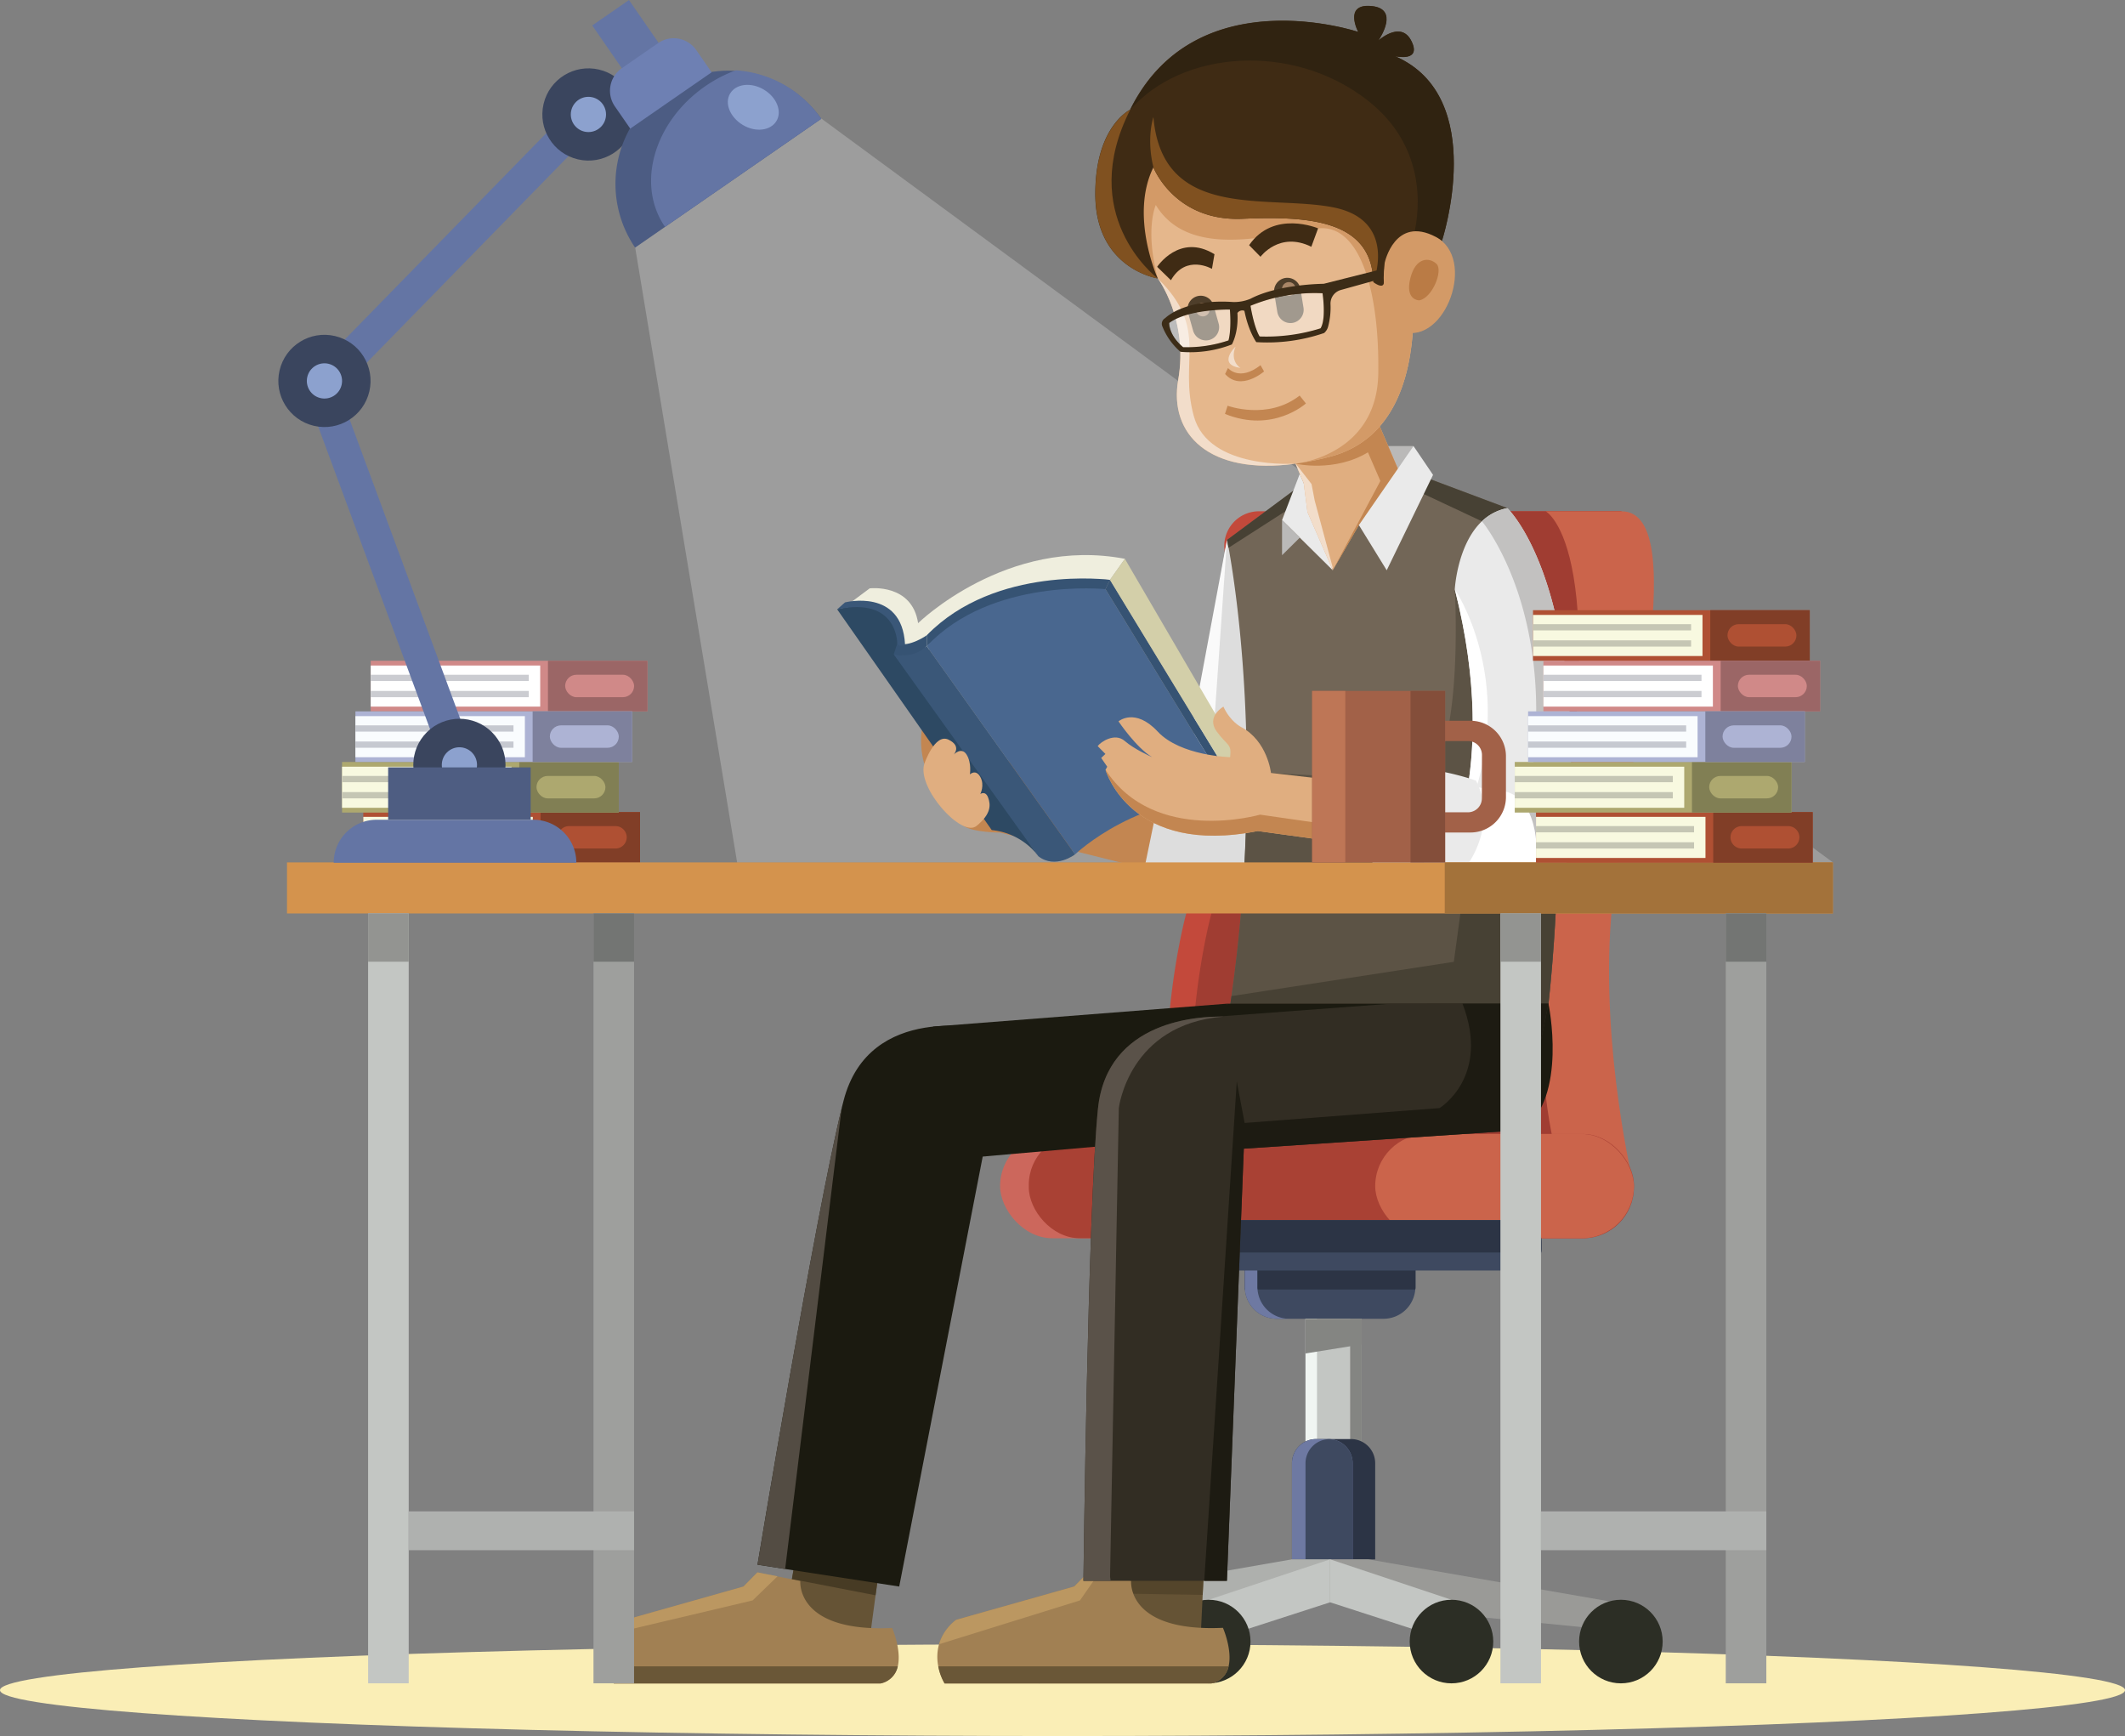 <svg id="Layer_1" data-name="Layer 1" xmlns="http://www.w3.org/2000/svg" viewBox="0 0 914.43 746.93"><rect x="0" y="0" width="914.43" height="746.93" fill="#808080" stroke="none"/><defs><style>.cls-1{fill:#faeeb6;}.cls-2,.cls-68,.cls-8{fill:#fff;}.cls-2{opacity:0.23;}.cls-3{fill:#af5033;}.cls-4{fill:#f8f9e0;}.cls-5{fill:#813e27;}.cls-6{fill:#c5c6b4;}.cls-7{fill:#d08988;}.cls-9{fill:#9b6666;}.cls-10{fill:#cbccd1;}.cls-11{fill:#ada86f;}.cls-12{fill:#817f54;}.cls-13{fill:#adb3d4;}.cls-14{fill:#f9fcfe;}.cls-15{fill:#7e819d;}.cls-16{fill:#c6c9d0;}.cls-17{fill:#c3493b;}.cls-18{fill:none;}.cls-19{fill:#a03d32;}.cls-20{fill:#cb644b;}.cls-21{fill:#cc675c;}.cls-22{fill:#a94134;}.cls-23{fill:#3e4960;}.cls-24{fill:#2c3445;}.cls-25{fill:#6e79a2;}.cls-26{fill:#c3c6c3;}.cls-27{fill:#f0f5f2;}.cls-28{fill:#848582;}.cls-29{fill:#aeb0ad;}.cls-30{fill:#49678f;}.cls-31{fill:#2c2e25;}.cls-32{fill:#9a9a97;}.cls-33{fill:#c38651;}.cls-34{fill:#655335;}.cls-35{fill:#a18053;}.cls-36{fill:#6a5737;}.cls-37{fill:#bb9761;}.cls-38{fill:#473b24;}.cls-39{fill:#ddd;}.cls-40{fill:#fafafa;}.cls-41{fill:#726657;}.cls-42{fill:#5c5345;}.cls-43{fill:#474134;}.cls-44{fill:#eaeaea;}.cls-45{fill:#c2c1c0;}.cls-46{fill:#1b1a10;}.cls-47{fill:#54452b;}.cls-48{fill:#322d23;}.cls-49{fill:#5a5249;}.cls-50{fill:#1d1b12;}.cls-51{fill:#bab9b8;}.cls-52{fill:#e0ae80;}.cls-53{fill:#efeede;}.cls-54{fill:#365373;}.cls-55{fill:#2d4963;}.cls-56{fill:#3a5778;}.cls-57{fill:#d3cfa9;}.cls-58{fill:#e5b78c;}.cls-59{fill:#d39a67;}.cls-60{fill:#4e3e2a;}.cls-61{fill:#a98667;}.cls-62{fill:#3f2b14;}.cls-63{fill:#302311;}.cls-64{fill:#ba7b45;}.cls-65{fill:#805120;}.cls-66{fill:#f2ddca;}.cls-67{fill:#534c43;}.cls-68{opacity:0.47;}.cls-69{fill:#3c2c17;}.cls-70{fill:#d4934d;}.cls-71{fill:#a3723a;}.cls-72{fill:#939491;}.cls-73{fill:#9e9f9d;}.cls-74{fill:#737573;}.cls-75{fill:#afb1af;}.cls-76{fill:#a26148;}.cls-77{fill:#844e3a;}.cls-78{fill:#be7656;}.cls-79{fill:#6475a4;}.cls-80{fill:#3a455e;}.cls-81{fill:#8ca1ce;}.cls-82{fill:#4e5d82;}.cls-83{fill:#4c5c83;}.cls-84{fill:#6e80b3;}</style></defs><title>students</title><ellipse id="_Caminho_" data-name="&lt;Caminho&gt;" class="cls-1" cx="457.22" cy="727.18" rx="457.22" ry="19.74"/><g id="_Grupo_" data-name="&lt;Grupo&gt;"><polygon id="_Caminho_2" data-name="&lt;Caminho&gt;" class="cls-2" points="273.31 106.39 317.22 371.17 788.74 371.04 353.41 50.98 273.31 106.39"/><g id="_Grupo_2" data-name="&lt;Grupo&gt;"><g id="_Grupo_3" data-name="&lt;Grupo&gt;"><rect id="_Retângulo_" data-name="&lt;Retângulo&gt;" class="cls-3" x="156.34" y="349.4" width="119.07" height="21.77"/><rect id="_Retângulo_2" data-name="&lt;Retângulo&gt;" class="cls-4" x="156.34" y="351.45" width="72.93" height="17.68"/><rect id="_Retângulo_3" data-name="&lt;Retângulo&gt;" class="cls-5" x="232.61" y="349.4" width="42.81" height="21.77"/><path id="_Caminho_3" data-name="&lt;Caminho&gt;" class="cls-3" d="M485,521.14H465a4.84,4.84,0,0,1-4.82-4.82h0A4.84,4.84,0,0,1,465,511.5h20a4.84,4.84,0,0,1,4.82,4.82h0A4.84,4.84,0,0,1,485,521.14Z" transform="translate(-220.13 -156.07)"/><rect id="_Retângulo_4" data-name="&lt;Retângulo&gt;" class="cls-6" x="156.34" y="355.42" width="68.02" height="2.69"/><rect id="_Retângulo_5" data-name="&lt;Retângulo&gt;" class="cls-6" x="156.34" y="362.38" width="68.02" height="2.69"/></g><g id="_Grupo_4" data-name="&lt;Grupo&gt;"><rect id="_Retângulo_6" data-name="&lt;Retângulo&gt;" class="cls-7" x="159.53" y="284.29" width="119.07" height="21.77"/><rect id="_Retângulo_7" data-name="&lt;Retângulo&gt;" class="cls-8" x="159.53" y="286.34" width="72.93" height="17.68"/><rect id="_Retângulo_8" data-name="&lt;Retângulo&gt;" class="cls-9" x="235.8" y="284.29" width="42.81" height="21.77"/><rect id="_Retângulo_9" data-name="&lt;Retângulo&gt;" class="cls-7" x="243.2" y="290.31" width="29.67" height="9.65" rx="4.82" ry="4.82"/><rect id="_Retângulo_10" data-name="&lt;Retângulo&gt;" class="cls-10" x="159.53" y="290.31" width="68.02" height="2.69"/><rect id="_Retângulo_11" data-name="&lt;Retângulo&gt;" class="cls-10" x="159.53" y="297.27" width="68.02" height="2.69"/></g><g id="_Grupo_5" data-name="&lt;Grupo&gt;"><rect id="_Retângulo_12" data-name="&lt;Retângulo&gt;" class="cls-11" x="147.19" y="327.83" width="119.07" height="21.77"/><rect id="_Retângulo_13" data-name="&lt;Retângulo&gt;" class="cls-4" x="147.19" y="329.87" width="72.93" height="17.68"/><rect id="_Retângulo_14" data-name="&lt;Retângulo&gt;" class="cls-12" x="223.46" y="327.83" width="42.81" height="21.77"/><rect id="_Retângulo_15" data-name="&lt;Retângulo&gt;" class="cls-11" x="230.86" y="333.85" width="29.67" height="9.65" rx="4.82" ry="4.82"/><rect id="_Retângulo_16" data-name="&lt;Retângulo&gt;" class="cls-6" x="147.19" y="333.85" width="68.02" height="2.69"/><rect id="_Retângulo_17" data-name="&lt;Retângulo&gt;" class="cls-6" x="147.19" y="340.8" width="68.02" height="2.69"/></g><g id="_Grupo_6" data-name="&lt;Grupo&gt;"><rect id="_Retângulo_18" data-name="&lt;Retângulo&gt;" class="cls-13" x="152.94" y="306.06" width="119.07" height="21.77"/><rect id="_Retângulo_19" data-name="&lt;Retângulo&gt;" class="cls-14" x="152.94" y="308.11" width="72.93" height="17.68"/><rect id="_Retângulo_20" data-name="&lt;Retângulo&gt;" class="cls-15" x="229.2" y="306.06" width="42.81" height="21.77"/><rect id="_Retângulo_21" data-name="&lt;Retângulo&gt;" class="cls-13" x="236.61" y="312.08" width="29.67" height="9.65" rx="4.82" ry="4.82"/><rect id="_Retângulo_22" data-name="&lt;Retângulo&gt;" class="cls-16" x="152.94" y="312.08" width="68.02" height="2.69"/><rect id="_Retângulo_23" data-name="&lt;Retângulo&gt;" class="cls-16" x="152.94" y="319.03" width="68.02" height="2.69"/></g></g><g id="_Grupo_7" data-name="&lt;Grupo&gt;"><g id="_Grupo_8" data-name="&lt;Grupo&gt;"><path id="_Caminho_4" data-name="&lt;Caminho&gt;" class="cls-17" d="M917.88,376.05h-156a14.91,14.91,0,0,0-14.47,18.53c5.17,20.86,5.93,64.77-17.37,156.63,0,0-17.5,67.62,0,115.2h37.18s-2.1-8.61-4.43-22.42h138Z" transform="translate(-220.13 -156.07)"/><g id="_Grupo_9" data-name="&lt;Grupo&gt;"><polygon id="_Caminho_5" data-name="&lt;Caminho&gt;" class="cls-18" points="697.76 219.98 680.68 487.91 691.5 487.91 708.58 219.98 697.76 219.98"/><path id="_Caminho_6" data-name="&lt;Caminho&gt;" class="cls-18" d="M767.24,666.41h10.83S776,657.8,773.63,644H762.81C765.14,657.8,767.24,666.41,767.24,666.41Z" transform="translate(-220.13 -156.07)"/><path id="_Caminho_7" data-name="&lt;Caminho&gt;" class="cls-19" d="M772.73,376.05a14.91,14.91,0,0,0-14.48,18.53c5.17,20.86,5.93,64.77-17.37,156.63,0,0-17.5,67.62,0,115.2h26.36s-2.1-8.61-4.43-22.42h138l17.08-267.94Z" transform="translate(-220.13 -156.07)"/></g><path id="_Caminho_8" data-name="&lt;Caminho&gt;" class="cls-20" d="M923.22,666.41s-14.22-58.14-9.84-115.2,36.35-175.16,4.5-175.16H885.27s31.71,16.4.77,175.16c0,0-9.53,67.62,8,115.2Z" transform="translate(-220.13 -156.07)"/><rect id="_Retângulo_24" data-name="&lt;Retângulo&gt;" class="cls-21" x="430.36" y="487.91" width="272.74" height="44.84" rx="22.42" ry="22.42"/><rect id="_Retângulo_25" data-name="&lt;Retângulo&gt;" class="cls-22" x="442.71" y="487.91" width="260.39" height="44.84" rx="21.91" ry="21.91"/><rect id="_Retângulo_26" data-name="&lt;Retângulo&gt;" class="cls-20" x="591.78" y="487.91" width="111.32" height="44.84" rx="22.42" ry="22.42"/></g><g id="_Grupo_10" data-name="&lt;Grupo&gt;"><path id="_Caminho_9" data-name="&lt;Caminho&gt;" class="cls-23" d="M829.24,700.86v8.87a4.83,4.83,0,0,1-.09,1.14,13.72,13.72,0,0,1-13.65,12.6h-46a13.73,13.73,0,0,1-13.66-12.6,5.42,5.42,0,0,1-.08-1.14v-8.87a13.78,13.78,0,0,1,13.74-13.74h46a13.78,13.78,0,0,1,13.74,13.74Z" transform="translate(-220.13 -156.07)"/><path id="_Caminho_10" data-name="&lt;Caminho&gt;" class="cls-24" d="M829.24,700.86v8.87a4.83,4.83,0,0,1-.09,1.14H755.84a5.42,5.42,0,0,1-.08-1.14v-8.87a13.67,13.67,0,0,1,3.38-9h66.72A13.73,13.73,0,0,1,829.24,700.86Z" transform="translate(-220.13 -156.07)"/><path id="_Caminho_11" data-name="&lt;Caminho&gt;" class="cls-25" d="M761.27,710.87a5.42,5.42,0,0,1-.08-1.14v-8.87a13.78,13.78,0,0,1,13.74-13.74H769.5a13.78,13.78,0,0,0-13.74,13.74v8.87a5.42,5.42,0,0,0,.08,1.14,13.73,13.73,0,0,0,13.66,12.6h5.43A13.73,13.73,0,0,1,761.27,710.87Z" transform="translate(-220.13 -156.07)"/><path id="_Caminho_12" data-name="&lt;Caminho&gt;" class="cls-23" d="M883.45,690.24v3.29a7.94,7.94,0,0,1-.13,1.41,9.17,9.17,0,0,1-9.05,7.77H710.72a9.15,9.15,0,0,1-9-7.77,7.1,7.1,0,0,1-.14-1.41v-3.29a9.24,9.24,0,0,1,9.18-9.22H874.27A9.24,9.24,0,0,1,883.45,690.24Z" transform="translate(-220.13 -156.07)"/><path id="_Caminho_13" data-name="&lt;Caminho&gt;" class="cls-24" d="M883.45,690.24v3.29a7.94,7.94,0,0,1-.13,1.41H701.68a7.1,7.1,0,0,1-.14-1.41v-3.29a9.24,9.24,0,0,1,9.18-9.22H874.27A9.24,9.24,0,0,1,883.45,690.24Z" transform="translate(-220.13 -156.07)"/><rect id="_Retângulo_27" data-name="&lt;Retângulo&gt;" class="cls-26" x="561.79" y="567.4" width="24.14" height="63.78"/><rect id="_Retângulo_28" data-name="&lt;Retângulo&gt;" class="cls-27" x="561.79" y="567.4" width="4.94" height="63.78"/><rect id="_Retângulo_29" data-name="&lt;Retângulo&gt;" class="cls-28" x="581" y="567.4" width="4.94" height="63.78"/><path id="_Caminho_14" data-name="&lt;Caminho&gt;" class="cls-24" d="M811.9,785.63V827H776.08V785.63a10.4,10.4,0,0,1,10.4-10.41h15A10.4,10.4,0,0,1,811.9,785.63Z" transform="translate(-220.13 -156.07)"/><path id="_Caminho_15" data-name="&lt;Caminho&gt;" class="cls-25" d="M802.2,785.63V827H776.08V785.63a10.4,10.4,0,0,1,10.4-10.41h5.31A10.41,10.41,0,0,1,802.2,785.63Z" transform="translate(-220.13 -156.07)"/><path id="_Caminho_16" data-name="&lt;Caminho&gt;" class="cls-23" d="M792.06,775.25a10.38,10.38,0,0,0-10.14,10.38V827H802.2V785.63A10.39,10.39,0,0,0,792.06,775.25Z" transform="translate(-220.13 -156.07)"/><polygon id="_Caminho_17" data-name="&lt;Caminho&gt;" class="cls-29" points="555.95 670.9 449.86 689.38 449.86 701.45 572.37 689.38 572.37 670.9 555.95 670.9"/><circle id="_Caminho_18" data-name="&lt;Caminho&gt;" class="cls-30" cx="447.24" cy="706.27" r="17.98"/><polygon id="_Caminho_19" data-name="&lt;Caminho&gt;" class="cls-26" points="572.37 670.9 520.14 688.29 520.14 706.27 572.37 689.38 572.37 670.9"/><circle id="_Caminho_20" data-name="&lt;Caminho&gt;" class="cls-31" cx="520.14" cy="706.27" r="17.98"/><polygon id="_Caminho_21" data-name="&lt;Caminho&gt;" class="cls-32" points="588.79 670.9 694.88 689.38 694.88 701.45 572.37 689.38 572.37 670.9 588.79 670.9"/><circle id="_Caminho_22" data-name="&lt;Caminho&gt;" class="cls-31" cx="697.5" cy="706.27" r="17.98"/><polygon id="_Caminho_23" data-name="&lt;Caminho&gt;" class="cls-26" points="572.37 670.9 624.6 688.29 624.6 706.27 572.37 689.38 572.37 670.9"/><circle id="_Caminho_24" data-name="&lt;Caminho&gt;" class="cls-31" cx="624.6" cy="706.27" r="17.98"/><polygon id="_Caminho_25" data-name="&lt;Caminho&gt;" class="cls-28" points="585.93 567.4 561.79 567.4 561.79 582.32 585.93 578.43 585.93 567.4"/></g></g><g id="_Grupo_11" data-name="&lt;Grupo&gt;"><path id="_Caminho_26" data-name="&lt;Caminho&gt;" class="cls-33" d="M712.58,529.69l-62.1-15.41s-11.2,0-15.59-2.78S637.2,473,660.2,485.94l67.43,15.41Z" transform="translate(-220.13 -156.07)"/><path id="_Caminho_27" data-name="&lt;Caminho&gt;" class="cls-33" d="M617.87,484.73a36.7,36.7,0,0,1-.36-18.56C620.06,456.74,629.67,481.81,617.87,484.73Z" transform="translate(-220.13 -156.07)"/><g id="_Grupo_12" data-name="&lt;Grupo&gt;"><polygon id="_Caminho_28" data-name="&lt;Caminho&gt;" class="cls-34" points="378.88 670.92 376.77 686.37 374.31 704.76 337.83 696.25 340.77 679.39 342.97 666.97 378.88 670.92"/><path id="_Caminho_29" data-name="&lt;Caminho&gt;" class="cls-35" d="M606.46,873a9.52,9.52,0,0,1-7.46,7.38H484.26a23.16,23.16,0,0,1-2.72-7.38,19.21,19.21,0,0,1,2.37-14.09,23.21,23.21,0,0,1,5.31-5.84l50.83-14.35,6-6.1,8.65,1.71,9.83,1.93s-2.19,22.17,39.51,20.24C604.05,856.45,608.13,865.84,606.46,873Z" transform="translate(-220.13 -156.07)"/><path id="_Caminho_30" data-name="&lt;Caminho&gt;" class="cls-36" d="M606.46,873a9.52,9.52,0,0,1-7.46,7.38H484.26a23.16,23.16,0,0,1-2.72-7.38Z" transform="translate(-220.13 -156.07)"/><path id="_Caminho_31" data-name="&lt;Caminho&gt;" class="cls-37" d="M554.71,834.28,544,844.64l-60.09,14.22a23.21,23.21,0,0,1,5.31-5.84l50.83-14.35,6-6.1Z" transform="translate(-220.13 -156.07)"/><polygon id="_Caminho_32" data-name="&lt;Caminho&gt;" class="cls-38" points="378.88 670.92 376.77 686.37 340.77 679.39 342.97 666.97 378.88 670.92"/></g><polygon id="_Caminho_33" data-name="&lt;Caminho&gt;" class="cls-39" points="528 232.3 509.48 341.29 499.14 341.29 491.06 380.37 548.26 387.89 561.92 272.63 528 232.3"/><polygon id="_Caminho_34" data-name="&lt;Caminho&gt;" class="cls-40" points="522.61 309.56 527.99 232.31 512.96 312.82 522.61 309.56"/><path id="_Caminho_35" data-name="&lt;Caminho&gt;" class="cls-41" d="M884.72,603.17c-.66,4.91-1.1,7.64-1.1,7.64L754,597.86l-5.83-.57a662.53,662.53,0,0,0,8.47-102.9c.35-53.5-5.8-91.52-7.82-102.62-.39-2.24-.65-3.38-.65-3.38l32.65-24.23.35-.27,39.07-7.42,9.62,3.6,39,14.62c.71,1.62,1.37,3.25,2,4.92a221.2,221.2,0,0,1,8.6,27.48C898.28,482,888.23,576,884.72,603.17Z" transform="translate(-220.13 -156.07)"/><path id="_Caminho_36" data-name="&lt;Caminho&gt;" class="cls-42" d="M884.85,602c0,.39-.09.79-.13,1.14l-5.05-.22L754,597.86l-5.83-.57c.7-4.26,1.31-8.48,1.88-12.65l0,0a664.85,664.85,0,0,0,6.54-90.21l2.19-6.23,50.61,2.77-1.31-8.83,30.86,1.54c10.18-21.42,7.24-74,7.24-74l33.18-2.54c5.93,23.48,9,48.85,10.36,73.43C892.58,533.29,887.35,582.54,884.85,602Z" transform="translate(-220.13 -156.07)"/><path id="_Caminho_37" data-name="&lt;Caminho&gt;" class="cls-43" d="M884.85,602l-5.18.92L754,597.86l-5.83-.57c.7-4.26,1.31-8.48,1.88-12.65l0,0,95.69-14.75,13-96,31,6.63C892.58,533.29,887.35,582.54,884.85,602Z" transform="translate(-220.13 -156.07)"/><path id="_Caminho_38" data-name="&lt;Caminho&gt;" class="cls-43" d="M780.77,364.16l-1.31,7.9-30.69,19.71c-.39-2.24-.65-3.38-.65-3.38Z" transform="translate(-220.13 -156.07)"/><path id="_Caminho_39" data-name="&lt;Caminho&gt;" class="cls-43" d="M870.76,379.61l-5,4.47-37.4-17.55,1.41-6.46,39,14.62C869.49,376.31,870.15,377.94,870.76,379.61Z" transform="translate(-220.13 -156.07)"/><path id="_Caminho_40" data-name="&lt;Caminho&gt;" class="cls-44" d="M894.11,527.23l-19.31-.05-33-.08s5.45-9.22,9-27.22c3.95-19.71,5.58-49.95-4.65-90.25,0,0,1-19.18,11.67-29.28a21.85,21.85,0,0,1,10.93-5.66S905,408.49,894.11,527.23Z" transform="translate(-220.13 -156.07)"/><path id="_Caminho_41" data-name="&lt;Caminho&gt;" class="cls-8" d="M853.47,501.07l-2.64-1.19c3.95-19.71,5.58-49.95-4.65-90.25C846.18,409.63,872.47,448.13,853.47,501.07Z" transform="translate(-220.13 -156.07)"/><path id="_Caminho_42" data-name="&lt;Caminho&gt;" class="cls-45" d="M894.11,527.23l-19.31-.05-2.15-5.7c25.72-93.06-14.8-141.13-14.8-141.13a21.85,21.85,0,0,1,10.93-5.66S905,408.49,894.11,527.23Z" transform="translate(-220.13 -156.07)"/><path id="_Caminho_43" data-name="&lt;Caminho&gt;" class="cls-46" d="M748.12,587.91H886.47s8.41,40.14-11.12,54.39H733.08Z" transform="translate(-220.13 -156.07)"/><g id="_Grupo_13" data-name="&lt;Grupo&gt;"><polygon id="_Caminho_44" data-name="&lt;Caminho&gt;" class="cls-34" points="518.24 670.92 517.54 686.19 516.66 704.76 480.19 696.25 480.63 685.58 481.42 666.97 518.24 670.92"/><polygon id="_Caminho_45" data-name="&lt;Caminho&gt;" class="cls-47" points="518.24 670.92 517.54 686.19 480.63 685.58 481.42 666.97 518.24 670.92"/><path id="_Caminho_46" data-name="&lt;Caminho&gt;" class="cls-35" d="M748.82,873a9.54,9.54,0,0,1-7.46,7.38H626.61a23.16,23.16,0,0,1-2.72-7.38,20.34,20.34,0,0,1,.31-9.44A20.73,20.73,0,0,1,631.57,853l50.83-14.35,6-6.1,4.26.83,14.22,2.81s-2.2,22.17,39.5,20.24C746.4,856.45,750.49,865.84,748.82,873Z" transform="translate(-220.13 -156.07)"/><path id="_Caminho_47" data-name="&lt;Caminho&gt;" class="cls-36" d="M748.82,873a9.54,9.54,0,0,1-7.46,7.38H626.61a23.16,23.16,0,0,1-2.72-7.38Z" transform="translate(-220.13 -156.07)"/><path id="_Caminho_48" data-name="&lt;Caminho&gt;" class="cls-37" d="M692.68,833.4l-7.82,11.24L624.2,863.51A20.73,20.73,0,0,1,631.57,853l50.83-14.35,6-6.1Z" transform="translate(-220.13 -156.07)"/></g><polygon id="_Caminho_49" data-name="&lt;Caminho&gt;" class="cls-46" points="528 431.83 401.5 441.69 410.28 498.7 527.19 488.48 528 431.83"/><path id="_Caminho_50" data-name="&lt;Caminho&gt;" class="cls-48" d="M886.47,587.89l-11.1,54.39-120,8-7.28,185.94H686.35s1.85-159.12,6.24-203c3.55-35.29,37.62-39.42,50.87-39.72l75.15-5.58Z" transform="translate(-220.13 -156.07)"/><path id="_Caminho_51" data-name="&lt;Caminho&gt;" class="cls-49" d="M746.58,593.47c-40.78,3.25-45,39.33-45,39.33l-3.77,201.61.26,1.8H686.35s1.85-159.12,6.24-203C696.45,594.7,736.75,593.25,746.58,593.47Z" transform="translate(-220.13 -156.07)"/><path id="_Caminho_52" data-name="&lt;Caminho&gt;" class="cls-50" d="M886.47,587.89l-11.1,54.39-120,8-7.28,185.94h-9.75l14-214.87,3.38,17.87,83.89-6.41s22-13.35,9.87-44.91Z" transform="translate(-220.13 -156.07)"/><polygon id="_Caminho_53" data-name="&lt;Caminho&gt;" class="cls-44" points="559.33 203.86 551.69 223.76 573.52 245.36 565.39 218.26 559.33 203.86"/><polygon id="_Caminho_54" data-name="&lt;Caminho&gt;" class="cls-51" points="551.69 223.76 551.69 238.88 559.33 231.32 551.69 223.76"/><polygon id="_Caminho_55" data-name="&lt;Caminho&gt;" class="cls-51" points="608.27 191.92 588.64 191.92 603.62 212.13 608.27 191.92"/><polygon id="_Caminho_56" data-name="&lt;Caminho&gt;" class="cls-52" points="603.62 206.5 584.75 225.9 573.51 245.35 573.25 244.69 562.62 220.28 561.04 207.95 557.53 199.61 554.63 192.63 559.46 190.3 590.37 175.56 596.73 190.39 603.62 206.5"/><g id="_Grupo_14" data-name="&lt;Grupo&gt;"><path id="_Caminho_57" data-name="&lt;Caminho&gt;" class="cls-53" d="M615.21,424.18s38.22-37.4,89-27.68l-6.42,9.05s-50.08-4.56-78.83,31.21c0,0-8.8,3-12.69-3.8,0,0,4.35-17-20.46-17.37l8.57-6.38S612.62,407,615.21,424.18Z" transform="translate(-220.13 -156.07)"/><path id="_Caminho_58" data-name="&lt;Caminho&gt;" class="cls-54" d="M697.76,405.55S648.53,399,618.93,429.4v4.69s27.18-25.17,76.91-24.54Z" transform="translate(-220.13 -156.07)"/><path id="_Caminho_59" data-name="&lt;Caminho&gt;" class="cls-30" d="M618.93,434.09l63.83,89.56s28.47-27.21,68.58-23.6l-55.5-90.5S646.67,404.43,618.93,434.09Z" transform="translate(-220.13 -156.07)"/><polygon id="_Caminho_60" data-name="&lt;Caminho&gt;" class="cls-54" points="531.22 343.98 534.15 342.27 477.63 249.48 475.71 253.47 531.22 343.98"/><path id="_Caminho_61" data-name="&lt;Caminho&gt;" class="cls-55" d="M580.37,418.21l66.52,95A28.64,28.64,0,0,1,667,524.49l-59.54-87.73S609.58,410.86,580.37,418.21Z" transform="translate(-220.13 -156.07)"/><path id="_Caminho_62" data-name="&lt;Caminho&gt;" class="cls-56" d="M682.76,523.65s-8.4,6.52-15.79.84l-62.25-86.88s6.43,1.5,14.21-3.52Z" transform="translate(-220.13 -156.07)"/><path id="_Caminho_63" data-name="&lt;Caminho&gt;" class="cls-54" d="M618.93,429.4s-7.44,5.25-12.69,3.56l-1.52,4.65s8,2.26,14.21-3.52Z" transform="translate(-220.13 -156.07)"/><path id="_Caminho_64" data-name="&lt;Caminho&gt;" class="cls-56" d="M606.24,433s.29-20.41-25.87-14.75l3.38-3s24.48-6.28,25.83,18C609.58,433.23,607.54,434.87,606.24,433Z" transform="translate(-220.13 -156.07)"/><polygon id="_Caminho_65" data-name="&lt;Caminho&gt;" class="cls-57" points="484.05 240.43 537.38 331.8 531.54 337.99 477.63 249.48 484.05 240.43"/></g><path id="_Caminho_66" data-name="&lt;Caminho&gt;" class="cls-33" d="M823.75,362.58,804.87,382l-11.23,19.44L814.13,363l-5.35-12.33c-14.4,8.78-31.08,4.91-31.08,4.91l1.89-9.17,30.9-14.75,6.37,14.84Z" transform="translate(-220.13 -156.07)"/><g id="_Grupo_15" data-name="&lt;Grupo&gt;"><path id="_Caminho_67" data-name="&lt;Caminho&gt;" class="cls-58" d="M792.45,352.57A126.51,126.51,0,0,1,780,355.2c-1.44.26-2.28.35-2.28.35-37.44,5.18-54.61-12.86-50.57-36,4.52-25.94-8.78-43.68-8.78-43.68-11.8-23.92-16.15-52.28,13.48-69.44,6.63-3.86,15-7.16,25.42-9.7,27.12-6.67,43.5,5.18,53.24,19.31,10.58,15.36,13.26,33.45,13.26,33.45S846.18,338.43,792.45,352.57Z" transform="translate(-220.13 -156.07)"/><path id="_Caminho_68" data-name="&lt;Caminho&gt;" class="cls-59" d="M792.45,352.57A126.51,126.51,0,0,1,780,355.2c7.82-1.49,32.84-8.56,33.23-38.54.53-35.56-7.94-64.26-25.9-62.33s-55,14.35-69.83-10.05c0,0-4.83,10.44.87,31.6-11.8-23.92-16.15-52.28,13.48-69.44h49.29l29.37,9.61c10.58,15.36,13.26,33.45,13.26,33.45S846.18,338.43,792.45,352.57Z" transform="translate(-220.13 -156.07)"/><path id="_Caminho_69" data-name="&lt;Caminho&gt;" class="cls-60" d="M740.61,302.32h0a5.73,5.73,0,0,1-7.05-3.94l-2.22-7.86a5.73,5.73,0,0,1,3.95-7h0a5.73,5.73,0,0,1,7.05,3.94l2.21,7.85A5.72,5.72,0,0,1,740.61,302.32Z" transform="translate(-220.13 -156.07)"/><path id="_Caminho_70" data-name="&lt;Caminho&gt;" class="cls-60" d="M776.34,295h0a5.74,5.74,0,0,1-6.56-4.72l-1.32-8.05a5.74,5.74,0,0,1,4.72-6.56h0a5.72,5.72,0,0,1,6.55,4.71l1.32,8.06A5.73,5.73,0,0,1,776.34,295Z" transform="translate(-220.13 -156.07)"/><path id="_Caminho_71" data-name="&lt;Caminho&gt;" class="cls-61" d="M740.67,289.26a2.94,2.94,0,1,1-2.94-2.95A2.94,2.94,0,0,1,740.67,289.26Z" transform="translate(-220.13 -156.07)"/><path id="_Caminho_72" data-name="&lt;Caminho&gt;" class="cls-61" d="M777.7,280.39a2.94,2.94,0,1,1-2.94-2.94A2.95,2.95,0,0,1,777.7,280.39Z" transform="translate(-220.13 -156.07)"/><path id="_Caminho_73" data-name="&lt;Caminho&gt;" class="cls-62" d="M762.55,266.54s8.13-11.09,21.87-4.3l2.91-7.92s-19.1-8.15-29.68,7.24Z" transform="translate(-220.13 -156.07)"/><path id="_Caminho_74" data-name="&lt;Caminho&gt;" class="cls-62" d="M741.66,271.74s-11.17-6.47-17.66,4.9l-5.92-5.77s9.64-14.68,24.66-5.42Z" transform="translate(-220.13 -156.07)"/><path id="_Caminho_75" data-name="&lt;Caminho&gt;" class="cls-62" d="M840.6,259.77c-4.3-3.55-11.23-2.5-12.11-2.32h-.09c-14.7,5.31-12.73,19.88-12.73,19.88,0,3.64-4.56.13-4.56.13-.66-26.38-26.78-28.53-56.23-27.26-27.62,1.19-37.23-19.4-38.33-21.9a1.25,1.25,0,0,0-.08-.26c-10.06,20.45,1.27,46.44,1.84,47.8l0,0s-26.77-4-26.86-36.12c-.09-28.49,14.13-36,15-36.48l0-.05c28.22-56.93,98.1-33.4,98.1-33.4s-6.54-12.42,5.89-11.11c11.58,1.23,3.81,13.22,2.76,14.84,1.41-1.23,10.05-8.21,14.22.18,4.57,9.17-7,6.54-7,6.54C861,197.83,840.6,259.77,840.6,259.77Z" transform="translate(-220.13 -156.07)"/><path id="_Caminho_76" data-name="&lt;Caminho&gt;" class="cls-63" d="M840.6,259.77c-4.3-3.55-11.23-2.5-12.11-2.32,3.11-12.65,4.69-38.91-19.72-58.09-32.31-25.37-80-21.63-102.22,3.87,28.22-56.93,98.1-33.4,98.1-33.4s-6.54-12.42,5.89-11.11c11.58,1.23,3.81,13.22,2.76,14.84,1.41-1.23,10.05-8.21,14.22.18,4.57,9.17-7,6.54-7,6.54C861,197.83,840.6,259.77,840.6,259.77Z" transform="translate(-220.13 -156.07)"/><path id="_Caminho_77" data-name="&lt;Caminho&gt;" class="cls-59" d="M816,269.1S820.33,248.69,838,258s4.09,46.38-14.19,40.81C823.77,298.78,813.56,291.36,816,269.1Z" transform="translate(-220.13 -156.07)"/><path id="_Caminho_78" data-name="&lt;Caminho&gt;" class="cls-64" d="M830.9,285.29s-6.25.1-3.9-9.41,8.46-9.09,11.32-6.24S836.55,284.21,830.9,285.29Z" transform="translate(-220.13 -156.07)"/><path id="_Caminho_79" data-name="&lt;Caminho&gt;" class="cls-33" d="M748.56,314.4s4.76,6,14-1.21l1.52,2.69s-10,8.71-16.77,1.11Z" transform="translate(-220.13 -156.07)"/><path id="_Caminho_80" data-name="&lt;Caminho&gt;" class="cls-33" d="M748.39,330.64s17.26,6.36,31-4.38l2.7,3.39s-14.18,12.92-34.83,4.5Z" transform="translate(-220.13 -156.07)"/><path id="_Caminho_81" data-name="&lt;Caminho&gt;" class="cls-65" d="M811.11,277.46c-.66-26.38-26.78-28.53-56.23-27.26-27.62,1.19-37.23-19.4-38.33-21.9a.7.7,0,0,1-.08-.26c-3.12-12.73,0-21.6,0-21.6,3.82,44.82,48.94,33.36,77.17,38.8S811.11,277.46,811.11,277.46Z" transform="translate(-220.13 -156.07)"/><path id="_Caminho_82" data-name="&lt;Caminho&gt;" class="cls-65" d="M718.35,275.88s-26.77-4-26.86-36.12c-.09-28.49,14.13-36,15-36.48-22.91,45,10.23,71.33,11.81,72.56Z" transform="translate(-220.13 -156.07)"/></g><path id="_Caminho_83" data-name="&lt;Caminho&gt;" class="cls-46" d="M644.08,648.16l-37,190.51L558,831.12l-11.9-1.85s24.8-149.68,36.26-196.47v-.13c.26-1.1.53-2.11.79-3.08,11-42.71,61.5-30.64,61.5-30.64C661.38,603.87,644.08,648.16,644.08,648.16Z" transform="translate(-220.13 -156.07)"/><path id="_Caminho_84" data-name="&lt;Caminho&gt;" class="cls-8" d="M867.56,496.49l-31.44-4.56-3.29,35.18,48.5.14S883.78,500.25,867.56,496.49Z" transform="translate(-220.13 -156.07)"/><path id="_Caminho_85" data-name="&lt;Caminho&gt;" class="cls-52" d="M812.2,520.61l-50.83-7c-54.2,10.82-65.23-25.36-65.51-26.35,0,0,0,0,0,0l.73-1.31L694,482.17l1.81-1.72-3.33-3.37c1.36-1.88,7.45-5.9,11.67-2.19,4,3.47,10.9,6.56,11.76,6.92-6.76-3.91-14.47-15.38-14.47-15.38s7.11-6.08,16.89,4.41,31.15,11,31.15,11c.67-5.94-1-4.58-5.75-11s2.85-10.74,2.85-10.74c3,6.53,7.66,8.79,7.66,8.79,11.35,6,12.81,19.73,12.81,19.73l36.63,4.22,10.52,1.22C815.53,504.76,812.2,520.61,812.2,520.61Z" transform="translate(-220.13 -156.07)"/><path id="_Caminho_86" data-name="&lt;Caminho&gt;" class="cls-44" d="M813.57,486.23a110.12,110.12,0,0,1-2.89,41h41.51s12.35-17.09,3.08-35.32C855.27,491.93,834.7,484.38,813.57,486.23Z" transform="translate(-220.13 -156.07)"/><polygon id="_Caminho_87" data-name="&lt;Caminho&gt;" class="cls-44" points="608.27 191.92 584.76 225.92 596.73 245.36 616.67 204.32 608.27 191.92"/><path id="_Caminho_88" data-name="&lt;Caminho&gt;" class="cls-66" d="M777.7,355.55c-37.44,5.18-54.61-12.86-50.57-36,4.52-25.94-8.78-43.68-8.78-43.68,22.32,21.89,8.83,35.22,15.54,59.38C740.3,358.33,777.7,355.55,777.7,355.55Z" transform="translate(-220.13 -156.07)"/><path id="_Caminho_89" data-name="&lt;Caminho&gt;" class="cls-66" d="M753.92,314.38s-4.69-2.77-2.13-9.16C751.79,305.22,743.74,312.89,753.92,314.38Z" transform="translate(-220.13 -156.07)"/><polygon id="_Caminho_90" data-name="&lt;Caminho&gt;" class="cls-66" points="573.51 244.21 573.25 244.69 562.62 220.28 561.04 207.95 557.53 199.61 557.58 199.48 564.38 208.26 565.74 215.37 573.51 244.21"/><path id="_Caminho_91" data-name="&lt;Caminho&gt;" class="cls-67" d="M582.32,632.8,558,831.12l-11.9-1.85S570.86,679.59,582.32,632.8Z" transform="translate(-220.13 -156.07)"/><path id="_Caminho_92" data-name="&lt;Caminho&gt;" class="cls-33" d="M812.2,520.61l-50.83-7c-54.2,10.82-65.23-25.36-65.51-26.35,21,32.49,66.5,19.31,66.5,19.31l40.83,5.86c2.27-5.7,1.25-14.94.52-19.61l10.52,1.22C815.53,504.76,812.2,520.61,812.2,520.61Z" transform="translate(-220.13 -156.07)"/><path id="_Caminho_93" data-name="&lt;Caminho&gt;" class="cls-52" d="M617.87,484.73s4.49-13.25,10.37-10.45,2.25,6.48,2.25,6.48,3.36-3.61,5.6,0,1.4,8.49,1.4,8.49,2.53-2.45,4.49,1.1,0,7.33,0,7.33,2.24-1.53,3.36,1.55,1.4,7-5,12.2S614.64,495,617.87,484.73Z" transform="translate(-220.13 -156.07)"/><g id="_Grupo_16" data-name="&lt;Grupo&gt;"><path id="_Caminho_94" data-name="&lt;Caminho&gt;" class="cls-68" d="M723.25,295a14.41,14.41,0,0,0,6,10.41s7.79,1.13,19.52-2.9c0,0,1.59-4.91.61-13.28C749.38,289.26,731,288.56,723.25,295Z" transform="translate(-220.13 -156.07)"/><path id="_Caminho_95" data-name="&lt;Caminho&gt;" class="cls-68" d="M758.25,287.63s1.08,8.54,3.92,13.2c0,0,11.53,1.68,26.21-3.49,0,0,2.62-4.44.87-15.09A71,71,0,0,0,758.25,287.63Z" transform="translate(-220.13 -156.07)"/><path id="_Caminho_composto_" data-name="&lt;Caminho composto&gt;" class="cls-69" d="M789.75,278.17s-19.37.08-31.5,6.43h0a17.82,17.82,0,0,1-7.67,1.4c-20.83-1.41-29,6.9-29,6.9l-.29.19a2.77,2.77,0,0,0-1,3.34,28.28,28.28,0,0,0,7.81,11,49.3,49.3,0,0,0,22.12-3.16s2.94-4.92,2.4-13.53a2.53,2.53,0,0,1,3-.94c1.75,8.88,5.12,13.47,5.12,13.47a75.41,75.41,0,0,0,29.18-3.92,5.45,5.45,0,0,0,1.75-2.85,31.94,31.94,0,0,0,1-9.66,6.07,6.07,0,0,1,4.43-6l17.65-4.92v-4.05Zm-60.5,27.27c-6.42-5.48-6-10.41-6-10.41,8.42-6.14,26.13-5.77,26.13-5.77s.74,8.31-.61,13.28A56.27,56.27,0,0,1,729.25,305.44Zm32.92-4.61c-2.5-4.16-3.92-13.2-3.92-13.2a72.33,72.33,0,0,1,31-5.38s1.67,11.26-.87,15.09A78.25,78.25,0,0,1,762.17,300.83Z" transform="translate(-220.13 -156.07)"/></g></g><g id="_Grupo_17" data-name="&lt;Grupo&gt;"><rect id="_Retângulo_30" data-name="&lt;Retângulo&gt;" class="cls-70" x="123.5" y="371.04" width="665.23" height="21.97"/><rect id="_Retângulo_31" data-name="&lt;Retângulo&gt;" class="cls-71" x="621.71" y="371.04" width="167.03" height="21.97"/><rect id="_Retângulo_32" data-name="&lt;Retângulo&gt;" class="cls-26" x="158.41" y="393" width="17.46" height="331.24"/><rect id="_Retângulo_33" data-name="&lt;Retângulo&gt;" class="cls-72" x="158.41" y="393" width="17.46" height="20.77"/><rect id="_Retângulo_34" data-name="&lt;Retângulo&gt;" class="cls-73" x="255.39" y="393" width="17.46" height="331.24"/><rect id="_Retângulo_35" data-name="&lt;Retângulo&gt;" class="cls-74" x="255.39" y="393" width="17.46" height="20.77"/><rect id="_Retângulo_36" data-name="&lt;Retângulo&gt;" class="cls-75" x="175.87" y="650.26" width="96.97" height="16.71"/><rect id="_Retângulo_37" data-name="&lt;Retângulo&gt;" class="cls-26" x="645.66" y="393" width="17.46" height="331.24"/><rect id="_Retângulo_38" data-name="&lt;Retângulo&gt;" class="cls-72" x="645.66" y="393" width="17.46" height="20.77"/><rect id="_Retângulo_39" data-name="&lt;Retângulo&gt;" class="cls-73" x="742.63" y="393" width="17.46" height="331.24"/><rect id="_Retângulo_40" data-name="&lt;Retângulo&gt;" class="cls-74" x="742.63" y="393" width="17.46" height="20.77"/><rect id="_Retângulo_41" data-name="&lt;Retângulo&gt;" class="cls-75" x="663.11" y="650.26" width="96.97" height="16.71"/></g><g id="_Grupo_18" data-name="&lt;Grupo&gt;"><g id="_Grupo_19" data-name="&lt;Grupo&gt;"><rect id="_Retângulo_42" data-name="&lt;Retângulo&gt;" class="cls-3" x="660.97" y="349.4" width="119.07" height="21.77"/><rect id="_Retângulo_43" data-name="&lt;Retângulo&gt;" class="cls-4" x="660.97" y="351.45" width="72.93" height="17.68"/><rect id="_Retângulo_44" data-name="&lt;Retângulo&gt;" class="cls-5" x="737.24" y="349.4" width="42.81" height="21.77"/><path id="_Caminho_96" data-name="&lt;Caminho&gt;" class="cls-3" d="M989.62,521.14h-20a4.84,4.84,0,0,1-4.82-4.82h0a4.84,4.84,0,0,1,4.82-4.82h20a4.84,4.84,0,0,1,4.83,4.82h0A4.84,4.84,0,0,1,989.62,521.14Z" transform="translate(-220.13 -156.07)"/><rect id="_Retângulo_45" data-name="&lt;Retângulo&gt;" class="cls-6" x="660.97" y="355.42" width="68.02" height="2.69"/><rect id="_Retângulo_46" data-name="&lt;Retângulo&gt;" class="cls-6" x="660.97" y="362.38" width="68.02" height="2.69"/></g><g id="_Grupo_20" data-name="&lt;Grupo&gt;"><rect id="_Retângulo_47" data-name="&lt;Retângulo&gt;" class="cls-3" x="659.69" y="262.53" width="119.07" height="21.77"/><rect id="_Retângulo_48" data-name="&lt;Retângulo&gt;" class="cls-4" x="659.69" y="264.57" width="72.93" height="17.68"/><rect id="_Retângulo_49" data-name="&lt;Retângulo&gt;" class="cls-5" x="735.96" y="262.53" width="42.81" height="21.77"/><rect id="_Retângulo_50" data-name="&lt;Retângulo&gt;" class="cls-3" x="743.37" y="268.54" width="29.67" height="9.65" rx="4.82" ry="4.82"/><rect id="_Retângulo_51" data-name="&lt;Retângulo&gt;" class="cls-6" x="659.69" y="268.54" width="68.02" height="2.69"/><rect id="_Retângulo_52" data-name="&lt;Retângulo&gt;" class="cls-6" x="659.69" y="275.5" width="68.02" height="2.69"/></g><g id="_Grupo_21" data-name="&lt;Grupo&gt;"><rect id="_Retângulo_53" data-name="&lt;Retângulo&gt;" class="cls-7" x="664.16" y="284.29" width="119.07" height="21.77"/><rect id="_Retângulo_54" data-name="&lt;Retângulo&gt;" class="cls-8" x="664.16" y="286.34" width="72.93" height="17.68"/><rect id="_Retângulo_55" data-name="&lt;Retângulo&gt;" class="cls-9" x="740.43" y="284.29" width="42.81" height="21.77"/><rect id="_Retângulo_56" data-name="&lt;Retângulo&gt;" class="cls-7" x="747.84" y="290.31" width="29.67" height="9.65" rx="4.82" ry="4.82"/><rect id="_Retângulo_57" data-name="&lt;Retângulo&gt;" class="cls-10" x="664.16" y="290.31" width="68.02" height="2.69"/><rect id="_Retângulo_58" data-name="&lt;Retângulo&gt;" class="cls-10" x="664.16" y="297.27" width="68.02" height="2.69"/></g><g id="_Grupo_22" data-name="&lt;Grupo&gt;"><rect id="_Retângulo_59" data-name="&lt;Retângulo&gt;" class="cls-11" x="651.83" y="327.83" width="119.07" height="21.77"/><rect id="_Retângulo_60" data-name="&lt;Retângulo&gt;" class="cls-4" x="651.83" y="329.87" width="72.93" height="17.68"/><rect id="_Retângulo_61" data-name="&lt;Retângulo&gt;" class="cls-12" x="728.09" y="327.83" width="42.81" height="21.77"/><rect id="_Retângulo_62" data-name="&lt;Retângulo&gt;" class="cls-11" x="735.5" y="333.85" width="29.67" height="9.65" rx="4.82" ry="4.82"/><rect id="_Retângulo_63" data-name="&lt;Retângulo&gt;" class="cls-6" x="651.83" y="333.85" width="68.02" height="2.69"/><rect id="_Retângulo_64" data-name="&lt;Retângulo&gt;" class="cls-6" x="651.83" y="340.8" width="68.02" height="2.69"/></g><g id="_Grupo_23" data-name="&lt;Grupo&gt;"><rect id="_Retângulo_65" data-name="&lt;Retângulo&gt;" class="cls-13" x="657.57" y="306.06" width="119.07" height="21.77"/><rect id="_Retângulo_66" data-name="&lt;Retângulo&gt;" class="cls-14" x="657.57" y="308.11" width="72.93" height="17.68"/><rect id="_Retângulo_67" data-name="&lt;Retângulo&gt;" class="cls-15" x="733.84" y="306.06" width="42.81" height="21.77"/><rect id="_Retângulo_68" data-name="&lt;Retângulo&gt;" class="cls-13" x="741.25" y="312.08" width="29.67" height="9.65" rx="4.82" ry="4.82"/><rect id="_Retângulo_69" data-name="&lt;Retângulo&gt;" class="cls-16" x="657.57" y="312.08" width="68.02" height="2.69"/><rect id="_Retângulo_70" data-name="&lt;Retângulo&gt;" class="cls-16" x="657.57" y="319.03" width="68.02" height="2.69"/></g></g><g id="_Grupo_24" data-name="&lt;Grupo&gt;"><path id="_Caminho_composto_2" data-name="&lt;Caminho composto&gt;" class="cls-76" d="M852.92,466.17H826.2A15.25,15.25,0,0,0,811,481.42V499a15.25,15.25,0,0,0,15.25,15.25h26.72A15.25,15.25,0,0,0,868.17,499V481.42A15.25,15.25,0,0,0,852.92,466.17Zm4.89,33.44a6,6,0,0,1-6,5.95H827.28a6,6,0,0,1-6-5.95V480.84a6,6,0,0,1,6-5.95h24.57a6,6,0,0,1,6,5.95Z" transform="translate(-220.13 -156.07)"/><rect id="_Retângulo_71" data-name="&lt;Retângulo&gt;" class="cls-76" x="564.64" y="297.27" width="57.22" height="73.77"/><rect id="_Retângulo_72" data-name="&lt;Retângulo&gt;" class="cls-77" x="606.97" y="297.27" width="14.9" height="73.77"/><rect id="_Retângulo_73" data-name="&lt;Retângulo&gt;" class="cls-78" x="564.64" y="297.27" width="14.27" height="73.77"/></g><g id="_Grupo_25" data-name="&lt;Grupo&gt;"><g id="_Grupo_26" data-name="&lt;Grupo&gt;"><rect id="_Retângulo_74" data-name="&lt;Retângulo&gt;" class="cls-79" x="379.87" y="317.2" width="13.74" height="165.95" transform="translate(-334.88 2.83) rotate(-20.29)"/><rect id="_Retângulo_75" data-name="&lt;Retângulo&gt;" class="cls-79" x="409.07" y="180.41" width="13.74" height="165.95" transform="translate(82.34 -371.75) rotate(44.33)"/><g id="_Grupo_27" data-name="&lt;Grupo&gt;"><circle id="_Caminho_97" data-name="&lt;Caminho&gt;" class="cls-80" cx="417.82" cy="485.16" r="19.84" transform="translate(-440.81 281.47) rotate(-45)"/><circle id="_Caminho_98" data-name="&lt;Caminho&gt;" class="cls-81" cx="417.82" cy="485.16" r="7.58" transform="translate(-440.81 281.47) rotate(-45)"/></g><g id="_Grupo_28" data-name="&lt;Grupo&gt;"><circle id="_Caminho_99" data-name="&lt;Caminho&gt;" class="cls-80" cx="359.74" cy="319.96" r="19.84" transform="translate(-253.89 441.27) rotate(-76.83)"/><circle id="_Caminho_100" data-name="&lt;Caminho&gt;" class="cls-81" cx="359.74" cy="319.96" r="7.58" transform="translate(-254.23 440.79) rotate(-76.76)"/></g><g id="_Grupo_29" data-name="&lt;Grupo&gt;"><circle id="_Caminho_101" data-name="&lt;Caminho&gt;" class="cls-80" cx="473.34" cy="205.32" r="19.84" transform="translate(-54.54 463.36) rotate(-76.83)"/><circle id="_Caminho_102" data-name="&lt;Caminho&gt;" class="cls-81" cx="253.21" cy="49.24" r="7.58"/></g><path id="_Caminho_103" data-name="&lt;Caminho&gt;" class="cls-79" d="M468.14,527.25H363.73a18.48,18.48,0,0,1,18.48-18.48h67.45a18.48,18.48,0,0,1,18.48,18.48Z" transform="translate(-220.13 -156.07)"/><rect id="_Retângulo_76" data-name="&lt;Retângulo&gt;" class="cls-82" x="167.03" y="330.16" width="61.33" height="22.53"/><g id="_Grupo_30" data-name="&lt;Grupo&gt;"><path id="_Caminho_104" data-name="&lt;Caminho&gt;" class="cls-83" d="M573.53,207.19l-80.1,55.41a48.7,48.7,0,0,1,80.1-55.41Z" transform="translate(-220.13 -156.07)"/><path id="_Caminho_105" data-name="&lt;Caminho&gt;" class="cls-79" d="M573.53,207.19l-67.21,46.5c-12.56-18.16-4.8-45.24,17.33-60.55a57.76,57.76,0,0,1,13.14-6.82A48.56,48.56,0,0,1,573.53,207.19Z" transform="translate(-220.13 -156.07)"/><rect id="_Retângulo_77" data-name="&lt;Retângulo&gt;" class="cls-79" x="481.24" y="159.05" width="19.23" height="28.04" transform="translate(-231.42 153.9) rotate(-34.67)"/><path id="_Retângulo_78" data-name="&lt;Retângulo&gt;" class="cls-84" d="M492.68,177.93h19a11.79,11.79,0,0,1,11.79,11.79v11.64a0,0,0,0,1,0,0H480.89a0,0,0,0,1,0,0V189.72A11.79,11.79,0,0,1,492.68,177.93Z" transform="translate(-238.84 163.28) rotate(-34.67)"/><path id="_Caminho_106" data-name="&lt;Caminho&gt;" class="cls-81" d="M548.79,194.6c5.51,3.26,8,9.31,5.47,13.52s-9,5-14.48,1.71-8-9.31-5.47-13.52S543.28,191.34,548.79,194.6Z" transform="translate(-220.13 -156.07)"/></g></g></g></g></svg>